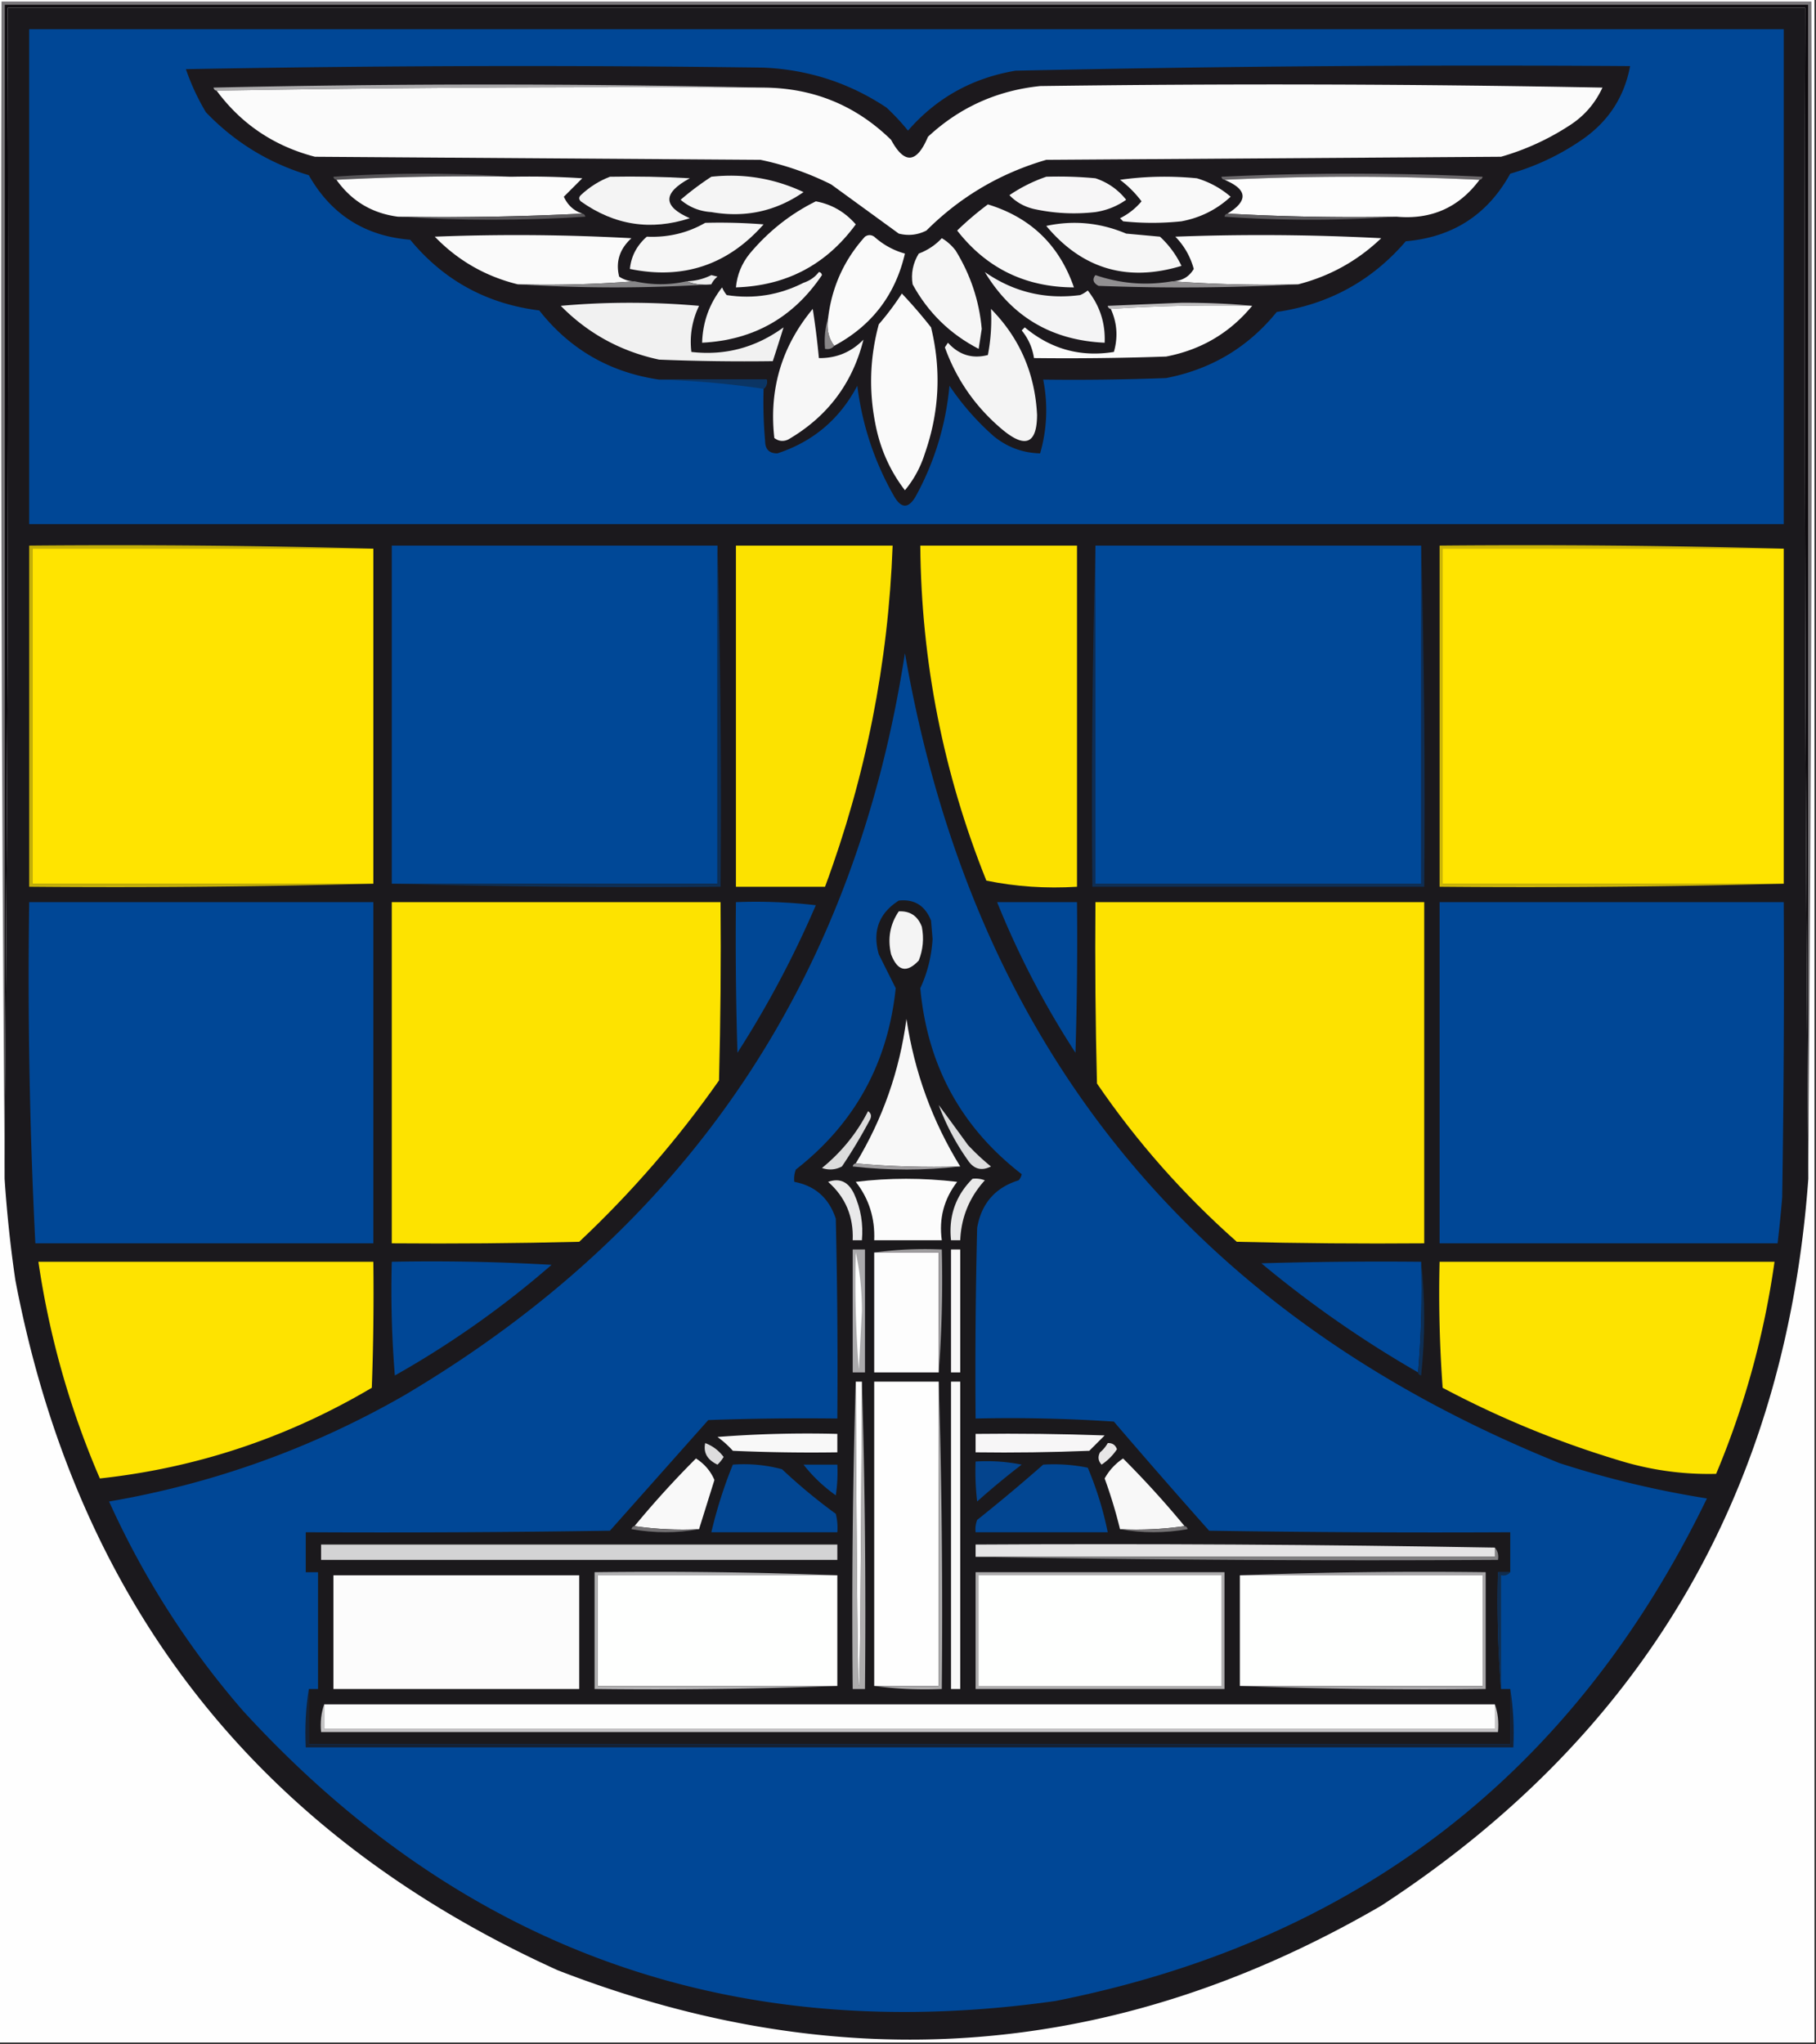 <svg xmlns="http://www.w3.org/2000/svg" width="591" height="665" style="shape-rendering:geometricPrecision;text-rendering:geometricPrecision;image-rendering:optimizeQuality;fill-rule:evenodd;clip-rule:evenodd"><rect width="100%" height="100%" fill="#333333" stroke="none"/><path style="opacity:1" fill="#fefefe" d="M-.5-.5h591v665H-.5V-.5z"/><path style="opacity:1" fill="#787679" d="M588.5 380.5V1.5H1.5v382C.5 256.001.167 128.334.5.5h589c.333 126.834 0 253.501-1 380z"/><path style="opacity:1" fill="#0d0a0e" d="M588.5 380.5v3c-1-126.832-1.333-253.832-1-381H2.5c.333 125.168 0 250.168-1 375V1.5h587v379z"/><path style="opacity:1" fill="#1b191d" d="M588.5 383.5c-7.443 102.1-53.776 180.933-139 236.5-85.922 49.953-175.255 56.953-268 21C83.976 596.786 25.143 521.953 5 416.5a416.718 416.718 0 0 1-3.5-33v-6c1-124.832 1.333-249.832 1-375h585c-.333 127.168 0 254.168 1 381z"/><path style="opacity:1" fill="#004796" d="M9.5 9.5h571v161H9.5V9.5z"/><path style="opacity:1" fill="#1c191d" d="M248.5 126.5c.904-.709 1.237-1.709 1-3h-35c-16.056-2.356-29.056-9.856-39-22.5-17.116-2.147-31.116-9.813-42-23-14.742-1.2-25.742-8.2-33-21C87.522 53.096 76.356 46.263 67 36.5a74.314 74.314 0 0 1-6.5-14 5891.36 5891.36 0 0 1 188-.5c14.602.646 27.935 4.98 40 13a74.133 74.133 0 0 1 7 7.5c9.24-10.625 20.907-17.125 35-19.5a6963.268 6963.268 0 0 1 200-1.5c-1.828 9.816-6.828 17.65-15 23.5a79.763 79.763 0 0 1-24 11.5c-7.352 13.33-18.685 20.664-34 22-11.057 12.865-25.057 20.532-42 23-9.338 11.507-21.338 18.674-36 21.5-13.329.5-26.663.667-40 .5 1.597 8.093 1.264 16.093-1 24-5.597-.129-10.597-1.962-15-5.5a84.943 84.943 0 0 1-14.5-16.5c-1.201 12.817-4.868 24.817-11 36-2.333 4-4.667 4-7 0-6.386-11.157-10.386-23.157-12-36-5.713 10.852-14.379 18.185-26 22-2.64.027-3.973-1.307-4-4a145.053 145.053 0 0 1-.5-17z"/><path style="opacity:1" fill="#abaaac" d="M248.5 28.5a7921.22 7921.22 0 0 0-178 1c-.543-.06-.876-.393-1-1a4011.131 4011.131 0 0 1 179 0z"/><path style="opacity:1" fill="#fbfbfb" d="M70.5 29.5a7921.22 7921.22 0 0 1 178-1c16.19.114 30.023 5.78 41.5 17 4.34 8.028 8.34 7.694 12-1 10.252-9.537 22.419-15.037 36.5-16.5a5582.17 5582.17 0 0 1 183 .5c-2.422 5.256-6.089 9.422-11 12.5a82.083 82.083 0 0 1-22 10l-148 1c-15.017 4.372-28.017 12.039-39 23-2.866 1.457-5.866 1.79-9 1l-22-16a94.15 94.15 0 0 0-23-8l-145-1c-13.284-3.461-23.95-10.628-32-21.5z"/><path style="opacity:1" fill="#575558" d="M166.5 57.5a812.816 812.816 0 0 0-57 1c-.543-.06-.876-.393-1-1 19.496-1.328 38.829-1.328 58 0z"/><path style="opacity:1" fill="#6b686b" d="M481.5 58.5a861.647 861.647 0 0 0-83 0c-.543-.06-.876-.393-1-1a903.648 903.648 0 0 1 85 0c-.124.607-.457.94-1 1z"/><path style="opacity:1" fill="#fcfcfc" d="M166.5 57.5c7.674-.166 15.341 0 23 .5l-6 6c1.219 2.72 3.219 4.554 6 5.5a900.565 900.565 0 0 1-60 1c-8.428-1.1-15.095-5.1-20-12a812.816 812.816 0 0 1 57-1z"/><path style="opacity:1" fill="#f7f6f7" d="M340.5 57.5c5.344-.166 10.677 0 16 .5 4.033 1.349 7.366 3.682 10 7-2.992 2.11-6.325 3.443-10 4-6.724.774-13.39.44-20-1-3.157-.742-5.823-2.242-8-4.5a50.54 50.54 0 0 1 12-6z"/><path style="opacity:1" fill="#f9f9f9" d="M364.5 58.5c8.156-1.157 16.49-1.323 25-.5 4.115 1.224 7.782 3.224 11 6-4.526 4.182-9.86 6.849-16 8a90.496 90.496 0 0 1-19 0l-1-1a21.566 21.566 0 0 0 7-5.5 34.81 34.81 0 0 0-7-7z"/><path style="opacity:1" fill="#fdfdfd" d="M398.5 58.5a861.647 861.647 0 0 1 83 0c-6.699 9.016-15.699 13.016-27 12a756.853 756.853 0 0 1-55-1c6.824-4.22 6.491-7.886-1-11z"/><path style="opacity:1" fill="#f4f4f4" d="M198.5 57.5c8.673-.166 17.34 0 26 .5-8.873 4.796-8.873 9.129 0 13-12.73 4.122-24.564 2.288-35.5-5.5-.667-.667-.667-1.333 0-2 2.843-2.663 6.009-4.663 9.5-6z"/><path style="opacity:1" fill="#f5f5f5" d="M231.5 57.5c10.509-1.131 20.509.535 30 5-9.036 6.257-19.036 8.423-30 6.5-3.79-.23-7.124-1.563-10-4a93.941 93.941 0 0 1 10-7.5z"/><path style="opacity:1" fill="#f8f8f8" d="M265.5 65.5c5.144.952 9.477 3.452 13 7.5-9.619 13.144-22.619 19.977-39 20.5.384-4.104 1.884-7.77 4.5-11 6.09-7.263 13.257-12.93 21.5-17z"/><path style="opacity:1" fill="#f7f7f7" d="M321.5 66.5c13.906 4.239 23.239 13.239 28 27-15.76-.048-28.427-6.215-38-18.5a101.49 101.49 0 0 1 10-8.5z"/><path style="opacity:1" fill="#5b595c" d="M189.5 69.5c.543.06.876.393 1 1-20.496 1.328-40.829 1.328-61 0 20.174.33 40.174-.003 60-1z"/><path style="opacity:1" fill="#5d5b5e" d="M399.5 69.5a756.853 756.853 0 0 0 55 1c-18.504 1.328-37.171 1.328-56 0 .124-.607.457-.94 1-1z"/><path style="opacity:1" fill="#f6f6f6" d="M229.5 72.5c6.342-.166 12.675 0 19 .5-11.694 13.231-26.194 18.064-43.5 14.5.396-4.112 2.229-7.612 5.5-10.5 6.895.315 13.229-1.185 19-4.5zM340.5 73.5c8.873-1.908 17.54-1.075 26 2.5l11 1a31.012 31.012 0 0 1 7 9.5c-17.622 5.346-32.289 1.012-44-13z"/><path style="opacity:1" fill="#fafafa" d="M271.5 112.5c-1.888-2.488-2.555-5.488-2-9 1.208-10.132 5.208-18.966 12-26.5 1-.667 2-.667 3 0 2.95 2.64 6.283 4.473 10 5.5-3.134 13.468-10.8 23.468-23 30zM206.5 91.5a361.581 361.581 0 0 1-38 1c-10.501-2.583-19.501-7.75-27-15.5a683.235 683.235 0 0 1 64 .5c-3.854 3.5-5.187 7.667-4 12.5 1.525 1.009 3.192 1.509 5 1.5z"/><path style="opacity:1" fill="#fbfbfb" d="M422.5 92.5a420.86 420.86 0 0 1-41-1c3.123-.058 5.456-1.392 7-4-1.099-4.033-3.099-7.533-6-10.5a748.75 748.75 0 0 1 67 .5c-7.667 7.335-16.667 12.335-27 15z"/><path style="opacity:1" fill="#f6f6f6" d="M306.5 77.5c1.693.975 3.193 2.308 4.5 4 4.846 7.87 7.679 16.37 8.5 25.5l-1 6.5c-9.307-4.807-16.474-11.807-21.5-21-.571-3.544.096-6.878 2-10 2.928-1.107 5.428-2.774 7.5-5z"/><path style="opacity:1" fill="#ededed" d="M231.5 92.5c-2.885.306-5.552-.027-8-1a18.73 18.73 0 0 0 8-2l2 .5c-.881.708-1.547 1.542-2 2.5z"/><path style="opacity:1" fill="#f5f5f5" d="M266.5 88.5c.543.06.876.393 1 1-9.326 13.83-22.326 21.164-39 22 .182-6.701 2.349-12.701 6.5-18 .374.916.874 1.75 1.5 2.5 8.764 1.352 17.097.018 25-4 2.084-.697 3.751-1.864 5-3.5z"/><path style="opacity:1" fill="#f4f4f5" d="M320.5 88.5c9.307 6.487 19.641 8.987 31 7.5a9.465 9.465 0 0 0 2.5-1.5c3.938 4.982 5.772 10.649 5.5 17-17.208-.763-30.208-8.429-39-23z"/><path style="opacity:1" fill="#878688" d="M206.5 91.5c5.653 1.28 11.32 1.28 17 0 2.448.973 5.115 1.306 8 1-21 1.333-42 1.333-63 0a361.581 361.581 0 0 0 38-1z"/><path style="opacity:1" fill="#918f91" d="M381.5 91.5a420.86 420.86 0 0 0 41 1 706.385 706.385 0 0 1-65 .5c-1.76-.965-2.094-2.132-1-3.5 8.21 2.81 16.544 3.478 25 2z"/><path style="opacity:1" fill="#fafafa" d="M293.5 95.5a154.574 154.574 0 0 1 9.5 11c3.377 13.826 2.71 27.493-2 41-1.406 4.483-3.572 8.483-6.5 12-4.748-6.171-7.915-13.171-9.5-21-2.29-11.103-1.957-22.103 1-33a89.552 89.552 0 0 0 7.5-10z"/><path style="opacity:1" fill="#bfbebf" d="M407.5 99.5a529.612 529.612 0 0 0-46 1c-.543-.06-.876-.393-1-1l24-1c8.411-.016 16.078.318 23 1z"/><path style="opacity:1" fill="#f1f1f1" d="M182.5 99.5c14.839-1.326 29.839-1.326 45 0-2.281 4.783-3.114 9.783-2.5 15 10.95 1.261 20.95-1.406 30-8a789.917 789.917 0 0 1-3.5 11c-12.338.167-24.671 0-37-.5-12.479-2.673-23.145-8.507-32-17.5z"/><path style="opacity:1" fill="#fbfbfb" d="M407.5 99.5c-7.267 8.808-16.6 14.308-28 16.5-14.329.5-28.663.667-43 .5-.508-3.352-1.842-6.352-4-9l1-1c8.5 7.094 18.167 9.76 29 8 1.384-4.815 1.051-9.482-1-14a529.612 529.612 0 0 1 46-1z"/><path style="opacity:1" fill="#f7f7f7" d="M264.5 100.5a260.645 260.645 0 0 1 2 16c5.681.077 10.515-1.923 14.5-6-3.551 14.229-11.717 25.063-24.5 32.5-1.612.72-3.112.554-4.5-.5-1.78-15.822 2.387-29.822 12.5-42z"/><path style="opacity:1" fill="#f4f4f4" d="M322.5 100.5c9.335 9.471 14.335 20.971 15 34.5-.042 9.27-3.709 10.936-11 5-8.811-7.3-15.144-16.3-19-27l1-1.5c3.609 3.985 7.942 5.318 13 4a61.234 61.234 0 0 0 1-15z"/><path style="opacity:1" fill="#888688" d="M269.5 103.5c-.555 3.512.112 6.512 2 9-.709.904-1.709 1.237-3 1-.313-3.542.021-6.875 1-10z"/><path style="opacity:1" fill="#0b3564" d="M214.5 123.5h35c.237 1.291-.096 2.291-1 3a288.179 288.179 0 0 0-34-3z"/><path style="opacity:1" fill="#004897" d="M233.5 177.5v110h-106v-110h106z"/><path style="opacity:1" fill="#c4b009" d="M121.5 178.5h-111v109h111a3137.293 3137.293 0 0 1-112 1v-111c37.504-.332 74.837.002 112 1z"/><path style="opacity:1" fill="#ffe400" d="M121.5 178.5v109h-111v-109h111z"/><path style="opacity:1" fill="#fce200" d="M239.5 177.5h51c-1.412 38.245-8.746 75.245-22 111h-29v-111z"/><path style="opacity:1" fill="#fde200" d="M299.5 177.5h51v111c-10.095.626-19.928-.041-29.5-2-14.018-34.923-21.184-71.256-21.5-109z"/><path style="opacity:1" fill="#ccb608" d="M580.5 178.5h-111v109h111a3137.289 3137.289 0 0 1-112 1v-111c37.504-.332 74.837.002 112 1z"/><path style="opacity:1" fill="#ffe400" d="M580.5 178.5v109h-111v-109h111z"/><path style="opacity:1" fill="#004796" d="M294.5 212.5c22.12 127.292 93.12 215.126 213 263.5a314.463 314.463 0 0 0 48 11.5c-43.428 89.57-114.094 144.07-212 163.5-105.029 14.869-193.196-16.631-264.5-94.5-17.744-20.462-32.244-43.129-43.5-68 34.034-5.845 66.034-17.345 96-34.5 92.24-54.571 146.573-135.071 163-241.5z"/><path style="opacity:1" fill="#0e2f55" d="M233.5 177.5c.998 36.83 1.332 73.83 1 111-35.837.332-71.504-.002-107-1h106v-110z"/><path style="opacity:1" fill="#0f2e54" d="M356.5 177.5v110h106v-110c.998 36.83 1.332 73.83 1 111h-108c-.332-37.17.002-74.17 1-111z"/><path style="opacity:1" fill="#004897" d="M356.5 177.5h106v110h-106v-110z"/><path style="opacity:1" fill="#004796" d="M9.5 293.5h112v111h-110a1718.22 1718.22 0 0 1-2-111z"/><path style="opacity:1" fill="#fde300" d="M127.5 293.5h107c.167 19.336 0 38.67-.5 58-13.299 18.977-28.466 36.477-45.5 52.5-20.331.5-40.664.667-61 .5v-111z"/><path style="opacity:1" fill="#004795" d="M239.5 293.5c8.692-.331 17.359.002 26 1a330.022 330.022 0 0 1-25.5 48c-.5-16.33-.667-32.663-.5-49z"/><path style="opacity:1" fill="#004796" d="M324.5 293.5h26c.167 16.337 0 32.67-.5 49a285.143 285.143 0 0 1-25.5-49z"/><path style="opacity:1" fill="#fde200" d="M356.5 293.5h107v111c-20.336.167-40.669 0-61-.5-17.398-15.385-32.564-32.552-45.5-51.5-.5-19.664-.667-39.331-.5-59z"/><path style="opacity:1" fill="#004796" d="M468.5 293.5h112c.167 32.002 0 64.002-.5 96a418.778 418.778 0 0 1-1.5 15h-110v-111z"/><path style="opacity:1" fill="#1b191c" d="M491.5 511.5h-4a361.608 361.608 0 0 0 1 38h3v18h-391v-18h3v-38h-4v-13c33.002.167 66.002 0 99-.5l32-36c13.996-.5 27.996-.667 42-.5.167-21.669 0-43.336-.5-65-2.191-6.695-6.691-10.695-13.5-12a8.43 8.43 0 0 1 .5-4c19.143-14.942 29.976-34.609 32.5-59l-5.5-11c-2.137-7.541.03-13.374 6.5-17.5 5.046-.552 8.546 1.615 10.5 6.5l.5 6c-.356 5.706-1.69 11.04-4 16 2.312 25.14 13.312 45.306 33 60.5a3.943 3.943 0 0 1-1 2c-7.614 2.362-12.114 7.529-13.5 15.5-.5 20.664-.667 41.331-.5 62a507.128 507.128 0 0 1 45 1 2461.851 2461.851 0 0 0 31 35.5c32.665.5 65.332.667 98 .5v13z"/><path style="opacity:1" fill="#f4f4f4" d="M292.5 296.5c3.67-.173 6.17 1.493 7.5 5 .738 3.761.405 7.428-1 11-3.895 4.155-6.895 3.489-9-2-1.194-5.131-.361-9.798 2.5-14z"/><path style="opacity:1" fill="#f8f8f8" d="M312.5 379.5c-11.512.328-22.846-.005-34-1 8.761-14.447 14.261-30.114 16.5-47 2.591 17.281 8.424 33.281 17.5 48z"/><path style="opacity:1" fill="#dcdcdc" d="M282.5 361.5c1.073.751 1.24 1.751.5 3a169.27 169.27 0 0 1-9 15c-2.064 1.091-4.231 1.258-6.5.5 6.374-5.191 11.374-11.358 15-18.5z"/><path style="opacity:1" fill="#ddddde" d="M305.5 359.5c3.145 4.266 6.312 8.599 9.5 13a74.048 74.048 0 0 0 7.5 7c-3.067 1.552-5.567.885-7.5-2a77.5 77.5 0 0 1-9.5-18z"/><path style="opacity:1" fill="#a09ea0" d="M278.5 378.5c11.154.995 22.488 1.328 34 1-11.507 1.324-23.173 1.324-35 0 .124-.607.457-.94 1-1z"/><path style="opacity:1" fill="#e9e9ea" d="M269.5 384.5c3.829-1.343 6.662-.009 8.5 4 2.144 4.758 2.977 9.758 2.5 15h-3c.322-7.68-2.345-14.013-8-19z"/><path style="opacity:1" fill="#fcfcfc" d="M278.5 384.5c10.84-1.324 21.84-1.324 33 0-4.311 5.605-5.977 11.938-5 19h-22c.295-7.184-1.705-13.518-6-19z"/><path style="opacity:1" fill="#e9e9e9" d="M316.5 383.5a8.43 8.43 0 0 1 4 .5c-5.021 5.541-7.688 12.041-8 19.5h-3c-.831-7.843 1.502-14.51 7-20z"/><path style="opacity:1" fill="#fdfdfd" d="M284.5 407.5h21v39h-21v-39z"/><path style="opacity:1" fill="#f8f8f8" d="M309.5 406.5h3v40h-3v-40z"/><path style="opacity:1" fill="#abaaac" d="M277.5 406.5h4v40h-4v-40z"/><path style="opacity:1" fill="#fefffe" d="M278.5 407.5c1.33 5.963 1.996 12.296 2 19l-1 19a362.008 362.008 0 0 1-1-38z"/><path style="opacity:1" fill="#a09ea0" d="M284.5 407.5c7.148-.992 14.481-1.325 22-1a400.456 400.456 0 0 1-1 40v-39h-21z"/><path style="opacity:1" fill="#004796" d="M127.5 410.5a676.55 676.55 0 0 1 52 1 308.006 308.006 0 0 1-51 36 343.225 343.225 0 0 1-1-37zM462.5 410.5c.328 12.178-.005 24.178-1 36a359.212 359.212 0 0 1-51-35.5 1351.5 1351.5 0 0 1 52-.5z"/><path style="opacity:1" fill="#0e2f55" d="M462.5 410.5c1.325 12.173 1.325 24.506 0 37-.607-.124-.94-.457-1-1 .995-11.822 1.328-23.822 1-36z"/><path style="opacity:1" fill="#fee300" d="M12.5 410.5h109a840.27 840.27 0 0 1-.5 41c-27.442 16.23-56.942 26.063-88.5 29.5a279.605 279.605 0 0 1-20-70.5z"/><path style="opacity:1" fill="#fde300" d="M468.5 410.5h109a278.866 278.866 0 0 1-19 69c-10.829.273-21.495-1.227-32-4.5a316.297 316.297 0 0 1-57-23.5 421.042 421.042 0 0 1-1-41z"/><path style="opacity:1" fill="#fefefe" d="M305.5 449.5v99h-21v-99h21z"/><path style="opacity:1" fill="#f9f9f9" d="M309.5 449.5h3v100h-3v-100z"/><path style="opacity:1" fill="#adacad" d="M278.5 449.5c.667 132 1.333 132 2 0a2500.447 2500.447 0 0 1 1 100h-4c-.332-33.504.002-66.838 1-100z"/><path style="opacity:1" fill="#fefefe" d="M278.5 449.5h2c-.667 132-1.333 132-2 0z"/><path style="opacity:1" fill="#f8f8f8" d="M233.5 467.5a380.934 380.934 0 0 1 39-1v6c-11.338.167-22.672 0-34-.5a31.447 31.447 0 0 0-5-4.5z"/><path style="opacity:1" fill="#f7f6f7" d="M317.5 466.5c14.004-.167 28.004 0 42 .5l-5 5c-12.329.5-24.662.667-37 .5v-6z"/><path style="opacity:1" fill="#dddcdd" d="M229.5 469.5c2.386.873 4.386 2.373 6 4.5a11.38 11.38 0 0 1-2 2.5c-3.316-1.556-4.649-3.889-4-7z"/><path style="opacity:1" fill="#e7e6e7" d="M360.5 469.5c1.495-.085 2.495.581 3 2-1.333 2-3 3.667-5 5-1.114-1.223-1.281-2.556-.5-4a10.515 10.515 0 0 0 2.5-3z"/><path style="opacity:1" fill="#f8f8f8" d="M385.5 496.5c-6.813.991-13.813 1.325-21 1a156.127 156.127 0 0 0-5-16.5c1.463-2.631 3.463-4.798 6-6.5a311.162 311.162 0 0 1 20 22z"/><path style="opacity:1" fill="#f9f9f9" d="M227.5 497.5c-7.187.325-14.187-.009-21-1a308.817 308.817 0 0 1 20-22c2.751 1.747 4.751 4.08 6 7-1.673 5.351-3.34 10.684-5 16z"/><path style="opacity:1" fill="#024692" d="M238.5 476.5c5.459-.397 10.792.103 16 1.5a180.773 180.773 0 0 0 17.5 14.5c.495 1.973.662 3.973.5 6h-41a148.335 148.335 0 0 1 7-22zM339.5 476.5c4.93-.303 9.763.031 14.5 1a109.264 109.264 0 0 1 6.5 21h-43a8.43 8.43 0 0 1 .5-4 578.456 578.456 0 0 0 21.5-18z"/><path style="opacity:1" fill="#014795" d="M261.5 476.5h11a50.464 50.464 0 0 1-.5 10c-4.048-2.885-7.548-6.218-10.5-10z"/><path style="opacity:1" fill="#04448d" d="M317.5 475.5a57.15 57.15 0 0 1 15 1 247.778 247.778 0 0 0-14.5 12 84.902 84.902 0 0 1-.5-13z"/><path style="opacity:1" fill="#aaa9aa" d="M305.5 449.5a2500.447 2500.447 0 0 1 1 100c-7.519.325-14.852-.008-22-1h21v-99z"/><path style="opacity:1" fill="#727072" d="M206.5 496.5c6.813.991 13.813 1.325 21 1-7.177 1.319-14.51 1.319-22 0 .124-.607.457-.94 1-1z"/><path style="opacity:1" fill="#747274" d="M385.5 496.5c.543.06.876.393 1 1-7.49 1.319-14.823 1.319-22 0 7.187.325 14.187-.009 21-1z"/><path style="opacity:1" fill="#d3d3d4" d="M104.5 502.5h168v5h-168v-5z"/><path style="opacity:1" fill="#e5e4e5" d="M486.5 503.5v3h-169v-4c56.502-.332 112.836.001 169 1z"/><path style="opacity:1" fill="#828183" d="M486.5 503.5c.934 1.068 1.268 2.401 1 4a7227.48 7227.48 0 0 1-170-1h169v-3z"/><path style="opacity:1" fill="#fcfcfc" d="M108.5 512.5h80v37h-80v-37z"/><path style="opacity:1" fill="#fefffe" d="M272.5 512.5v36h-78v-36h78zM403.5 512.5h79v36h-79v-36z"/><path style="opacity:1" fill="#102d4f" d="M491.5 511.5c-.709.904-1.709 1.237-3 1v37a361.608 361.608 0 0 1-1-38h4z"/><path style="opacity:1" fill="#b1b1b2" d="M272.5 512.5h-78v36h78a1560.835 1560.835 0 0 1-79 1v-38c26.505-.331 52.839.002 79 1z"/><path style="opacity:1" fill="#adacad" d="M317.5 511.5h81v38h-81v-38z"/><path style="opacity:1" fill="#fefffe" d="M318.5 512.5h79v36h-79v-36z"/><path style="opacity:1" fill="#a7a6a8" d="M403.5 512.5a1600.65 1600.65 0 0 1 80-1v38a1600.65 1600.65 0 0 1-80-1h79v-36h-79z"/><path style="opacity:1" fill="#152134" d="M100.5 549.5v18h391v-18c.99 6.145 1.323 12.478 1 19h-393c-.323-6.522.01-12.855 1-19z"/><path style="opacity:1" fill="#c5c4c5" d="M105.5 554.5v8h381v-8c.977 2.787 1.31 5.787 1 9h-383c-.31-3.213.023-6.213 1-9z"/><path style="opacity:1" fill="#fdfdfd" d="M105.5 554.5h381v8h-381v-8z"/></svg>